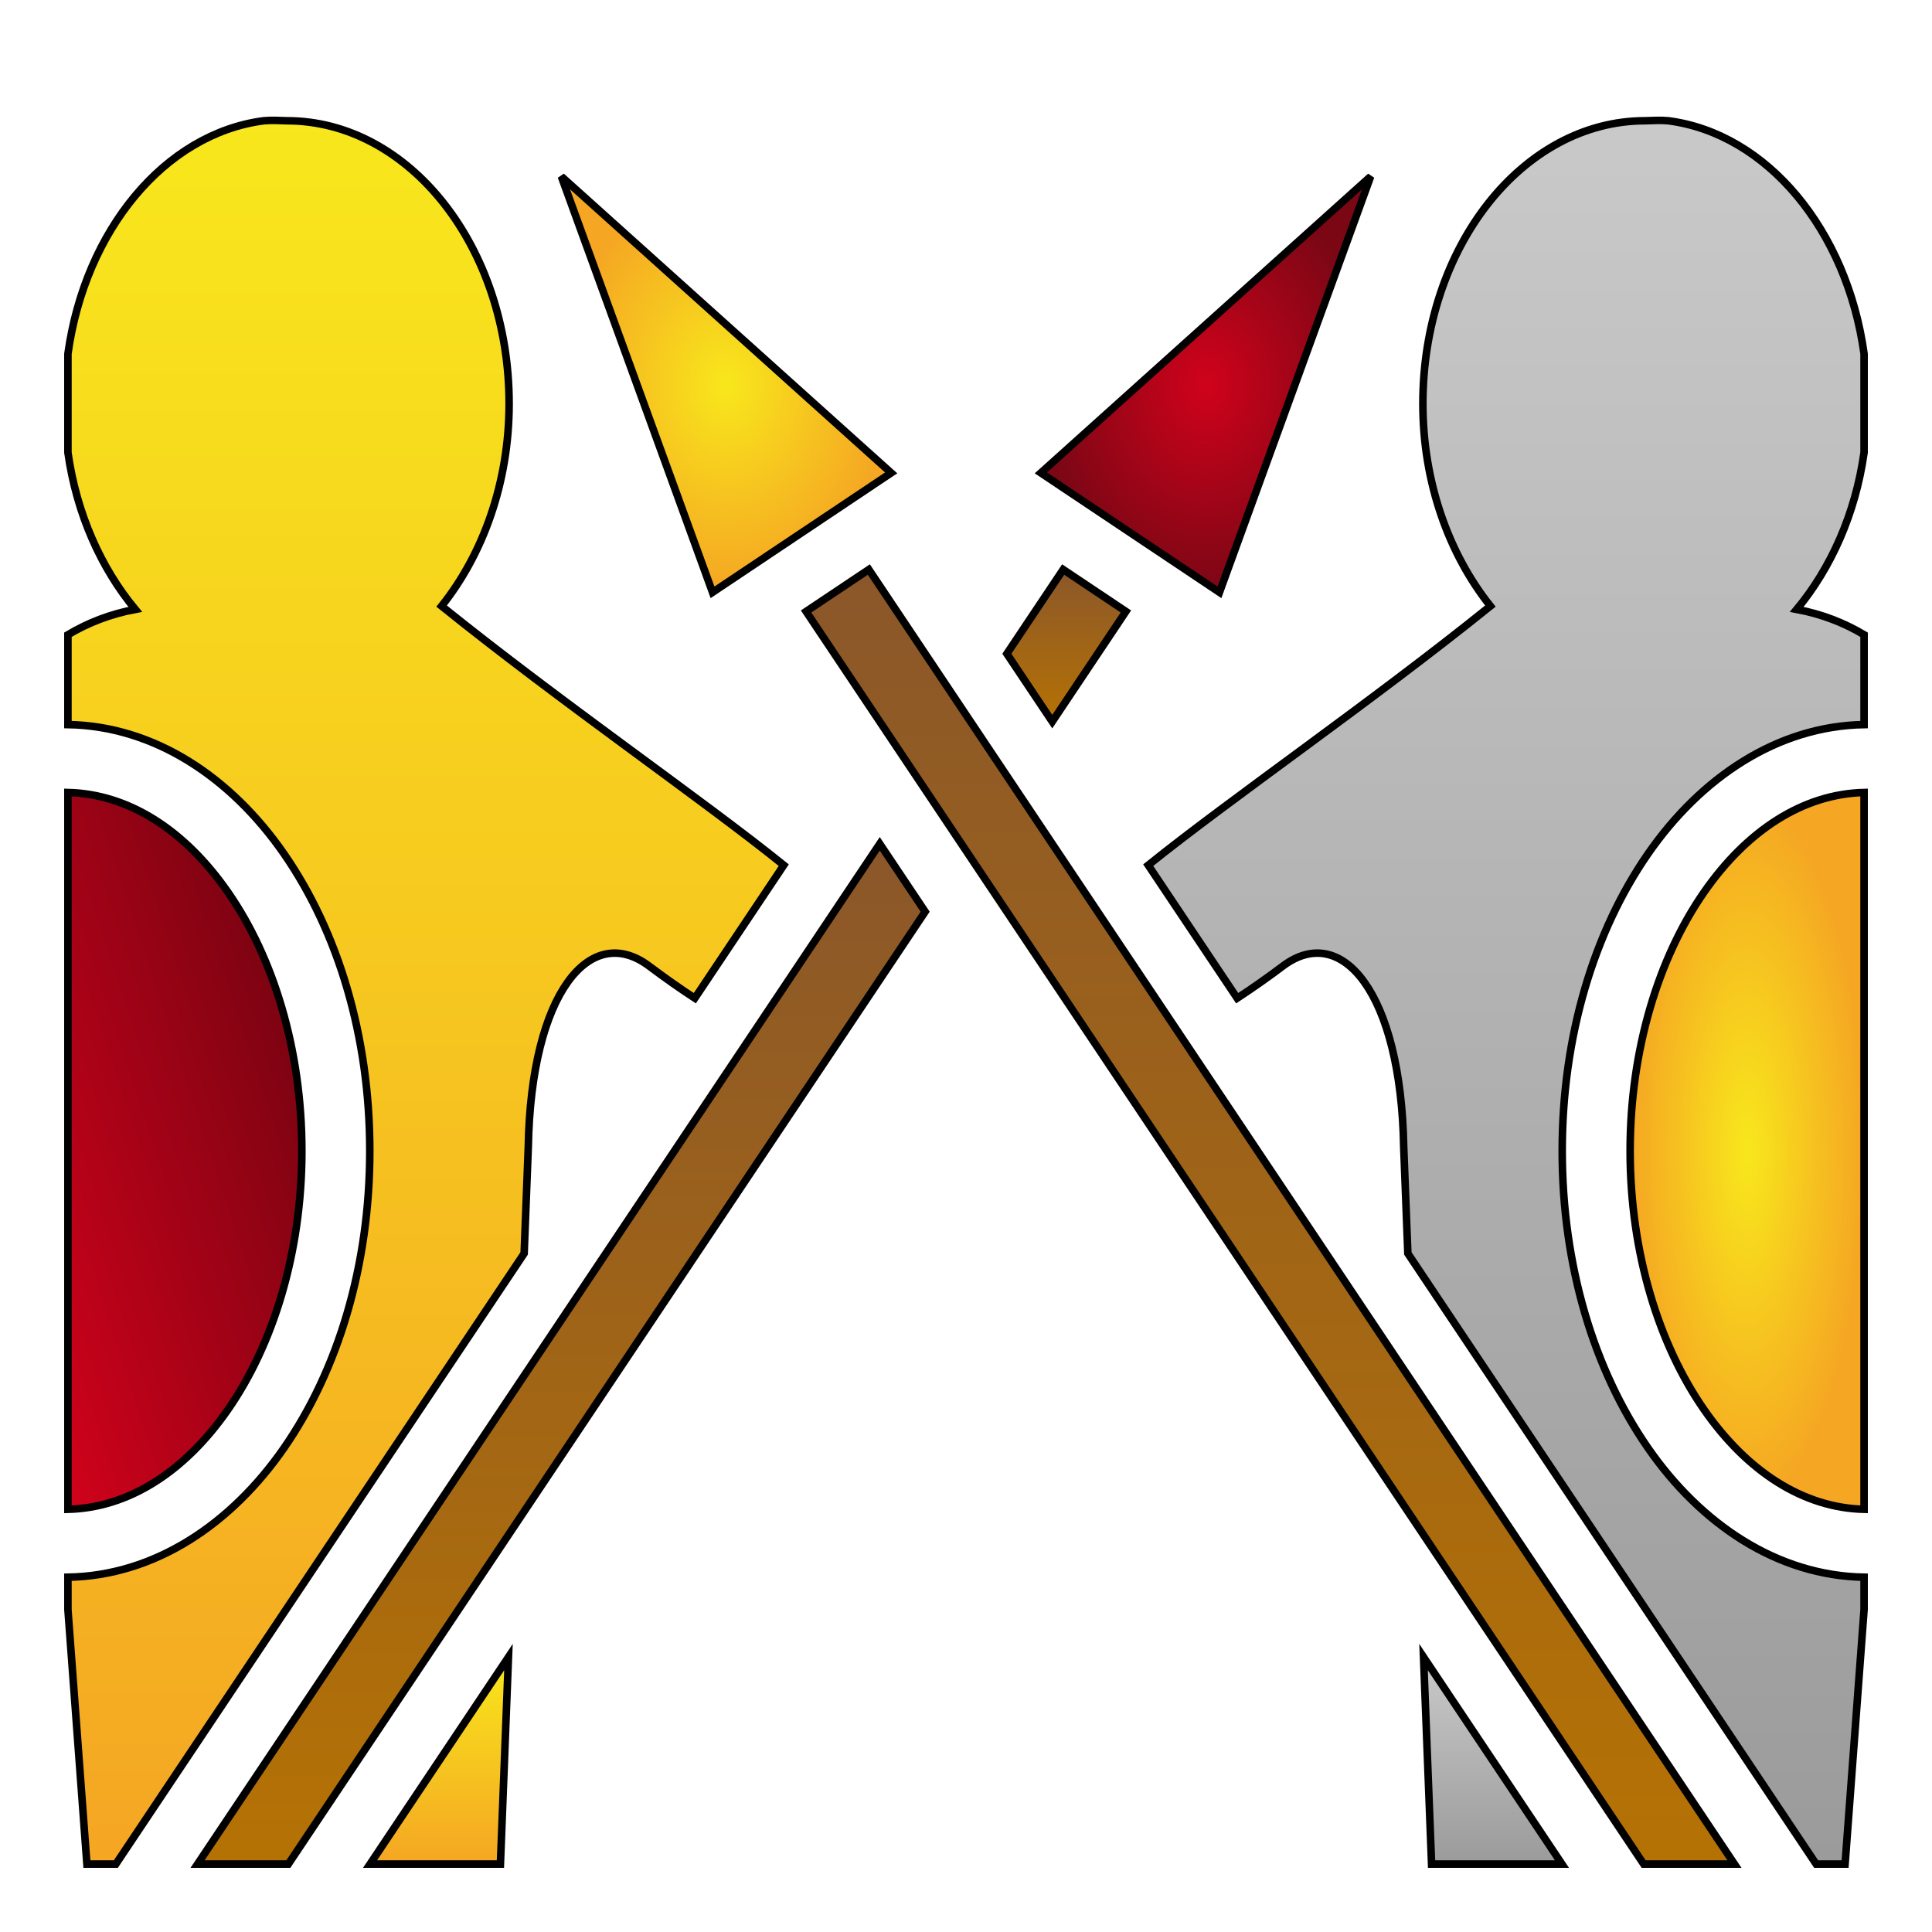 <svg xmlns="http://www.w3.org/2000/svg" viewBox="0 0 512 512" style="height: 512px; width: 512px;"><defs><linearGradient x1="0" x2="0" y1="0" y2="1" id="delapouite-guards-gradient-2"><stop offset="0%" stop-color="#f8e71c" stop-opacity="1"></stop><stop offset="100%" stop-color="#f5a623" stop-opacity="1"></stop></linearGradient><linearGradient x1="0" x2="0" y1="0" y2="1" id="delapouite-guards-gradient-3"><stop offset="0%" stop-color="#c9c9c9" stop-opacity="1"></stop><stop offset="100%" stop-color="#9b9b9b" stop-opacity="1"></stop></linearGradient><radialGradient id="delapouite-guards-gradient-4"><stop offset="0%" stop-color="#f8e71c" stop-opacity="1"></stop><stop offset="100%" stop-color="#f5a623" stop-opacity="1"></stop></radialGradient><radialGradient id="delapouite-guards-gradient-5"><stop offset="0%" stop-color="#d0021b" stop-opacity="1"></stop><stop offset="100%" stop-color="#7b0715" stop-opacity="1"></stop></radialGradient><linearGradient x1="0" x2="0" y1="0" y2="1" id="delapouite-guards-gradient-6"><stop offset="0%" stop-color="#8b572a" stop-opacity="1"></stop><stop offset="100%" stop-color="#b57204" stop-opacity="1"></stop></linearGradient><linearGradient x1="0" x2="0" y1="0" y2="1" id="delapouite-guards-gradient-7"><stop offset="0%" stop-color="#8b572a" stop-opacity="1"></stop><stop offset="100%" stop-color="#b57204" stop-opacity="1"></stop></linearGradient><linearGradient id="delapouite-guards-gradient-8" x1="0" x2="1" y1="1" y2="0"><stop offset="0%" stop-color="#d0021b" stop-opacity="1"></stop><stop offset="100%" stop-color="#6a0310" stop-opacity="1"></stop></linearGradient><radialGradient id="delapouite-guards-gradient-9"><stop offset="0%" stop-color="#f8e71c" stop-opacity="1"></stop><stop offset="100%" stop-color="#f5a623" stop-opacity="1"></stop></radialGradient><linearGradient x1="0" x2="0" y1="0" y2="1" id="delapouite-guards-gradient-10"><stop offset="0%" stop-color="#8b572a" stop-opacity="1"></stop><stop offset="100%" stop-color="#b57204" stop-opacity="1"></stop></linearGradient><linearGradient x1="0" x2="0" y1="0" y2="1" id="delapouite-guards-gradient-11"><stop offset="0%" stop-color="#f8e71c" stop-opacity="1"></stop><stop offset="100%" stop-color="#f5a623" stop-opacity="1"></stop></linearGradient><linearGradient x1="0" x2="0" y1="0" y2="1" id="delapouite-guards-gradient-12"><stop offset="0%" stop-color="#c9c9c9" stop-opacity="1"></stop><stop offset="100%" stop-color="#9b9b9b" stop-opacity="1"></stop></linearGradient></defs><g class="" transform="translate(0,0)" style=""><g><path d="M72.877 31.904C71.887 31.89 70.919 31.91 69.889 32.002C43.67 35.408 22.545 61.005 18 93.775L18 119.925C20.296 136.191 26.804 150.59 35.848 161.49C29.268 162.727 23.344 165.02 18 168.207L18 192.02C40.983 192.406 61.265 206.05 75.31 226.338C89.56 246.92 98 274.598 98 305C98 335.402 89.56 363.08 75.31 383.662C61.266 403.95 40.984 417.592 18 417.98L18 426.557L23.03 494L30.7 494L138.904 332.176L140 304C140.732 262.868 156.536 244.402 172 256C176.26 259.195 180.3 262.024 184.135 264.533L207.709 229.275C186.102 211.875 148.606 186.045 117.029 160.617C127.919 146.97 134.923 128.005 134.923 106.99C134.924 65.494 108.478 32 76 32C74.88 31.964 73.867 31.918 72.877 31.904Z" class="" fill="url(#delapouite-guards-gradient-2)" stroke="#000000" stroke-opacity="1" stroke-width="2"></path><path d="M439.123 31.904C438.133 31.918 437.121 31.964 436 32C403.522 32 377.076 65.494 377.076 106.99C377.076 128.005 384.081 146.97 394.971 160.617C363.394 186.047 325.898 211.877 304.291 229.275L327.868 264.533C332.002 261.819 336.048 258.973 340 256C355.464 244.402 371.268 262.868 372 304L373.096 332.174L481.3 494L488.97 494L494 426.557L494 417.979C471.017 417.591 450.735 403.949 436.69 383.661C422.44 363.08 414 335.402 414 305C414 274.598 422.44 246.92 436.69 226.338C450.735 206.05 471.017 192.406 494 192.02L494 168.207C488.656 165.02 482.73 162.727 476.152 161.49C485.196 150.59 491.704 136.19 494 119.924L494 93.774C489.454 61.004 468.33 35.408 442.11 32.002C441.117 31.917 440.12 31.884 439.123 31.904Z" class="" fill="url(#delapouite-guards-gradient-3)" stroke="#000000" stroke-opacity="1" stroke-width="2"></path><path d="M148.758 46.758L188.826 156.973L236.166 125.32Z" class="" fill="url(#delapouite-guards-gradient-4)" stroke="#000000" stroke-opacity="1" stroke-width="2"></path><path d="M363.242 46.758L275.834 125.32L323.174 156.973Z" class="" fill="url(#delapouite-guards-gradient-5)" stroke="#000000" stroke-opacity="1" stroke-width="2"></path><path d="M230.25 150.93L213.625 162.047L435.588 494L459.645 494Z" class="" fill="url(#delapouite-guards-gradient-6)" stroke="#000000" stroke-opacity="1" stroke-width="2"></path><path d="M281.75 150.93L266.828 173.246L278.858 191.236L298.375 162.046Z" class="" fill="url(#delapouite-guards-gradient-7)" stroke="#000000" stroke-opacity="1" stroke-width="2"></path><path d="M18 210.018L18 399.982C33.993 399.602 48.943 390.127 60.512 373.416C72.322 356.356 80 332.036 80 305C80 277.965 72.322 253.643 60.512 236.584C48.942 219.874 33.992 210.398 18 210.018Z" class="selected" fill="url(#delapouite-guards-gradient-8)" stroke="#000000" stroke-opacity="1" stroke-width="2"></path><path d="M494 210.018C478.007 210.398 463.057 219.873 451.488 236.584C439.678 253.644 432 277.964 432 305C432 332.035 439.678 356.357 451.488 373.416C463.058 390.126 478.008 399.602 494 399.982Z" class="" fill="url(#delapouite-guards-gradient-9)" stroke="#000000" stroke-opacity="1" stroke-width="2"></path><path d="M233.145 223.62L52.355 494L76.412 494L245.174 241.61Z" class="" fill="url(#delapouite-guards-gradient-10)" stroke="#000000" stroke-opacity="1" stroke-width="2"></path><path d="M134.748 439.14L98.066 494L132.616 494Z" class="" fill="url(#delapouite-guards-gradient-11)" stroke="#000000" stroke-opacity="1" stroke-width="2"></path><path d="M377.252 439.14L379.382 494L413.934 494Z" class="" fill="url(#delapouite-guards-gradient-12)" stroke="#000000" stroke-opacity="1" stroke-width="2"></path></g></g></svg>